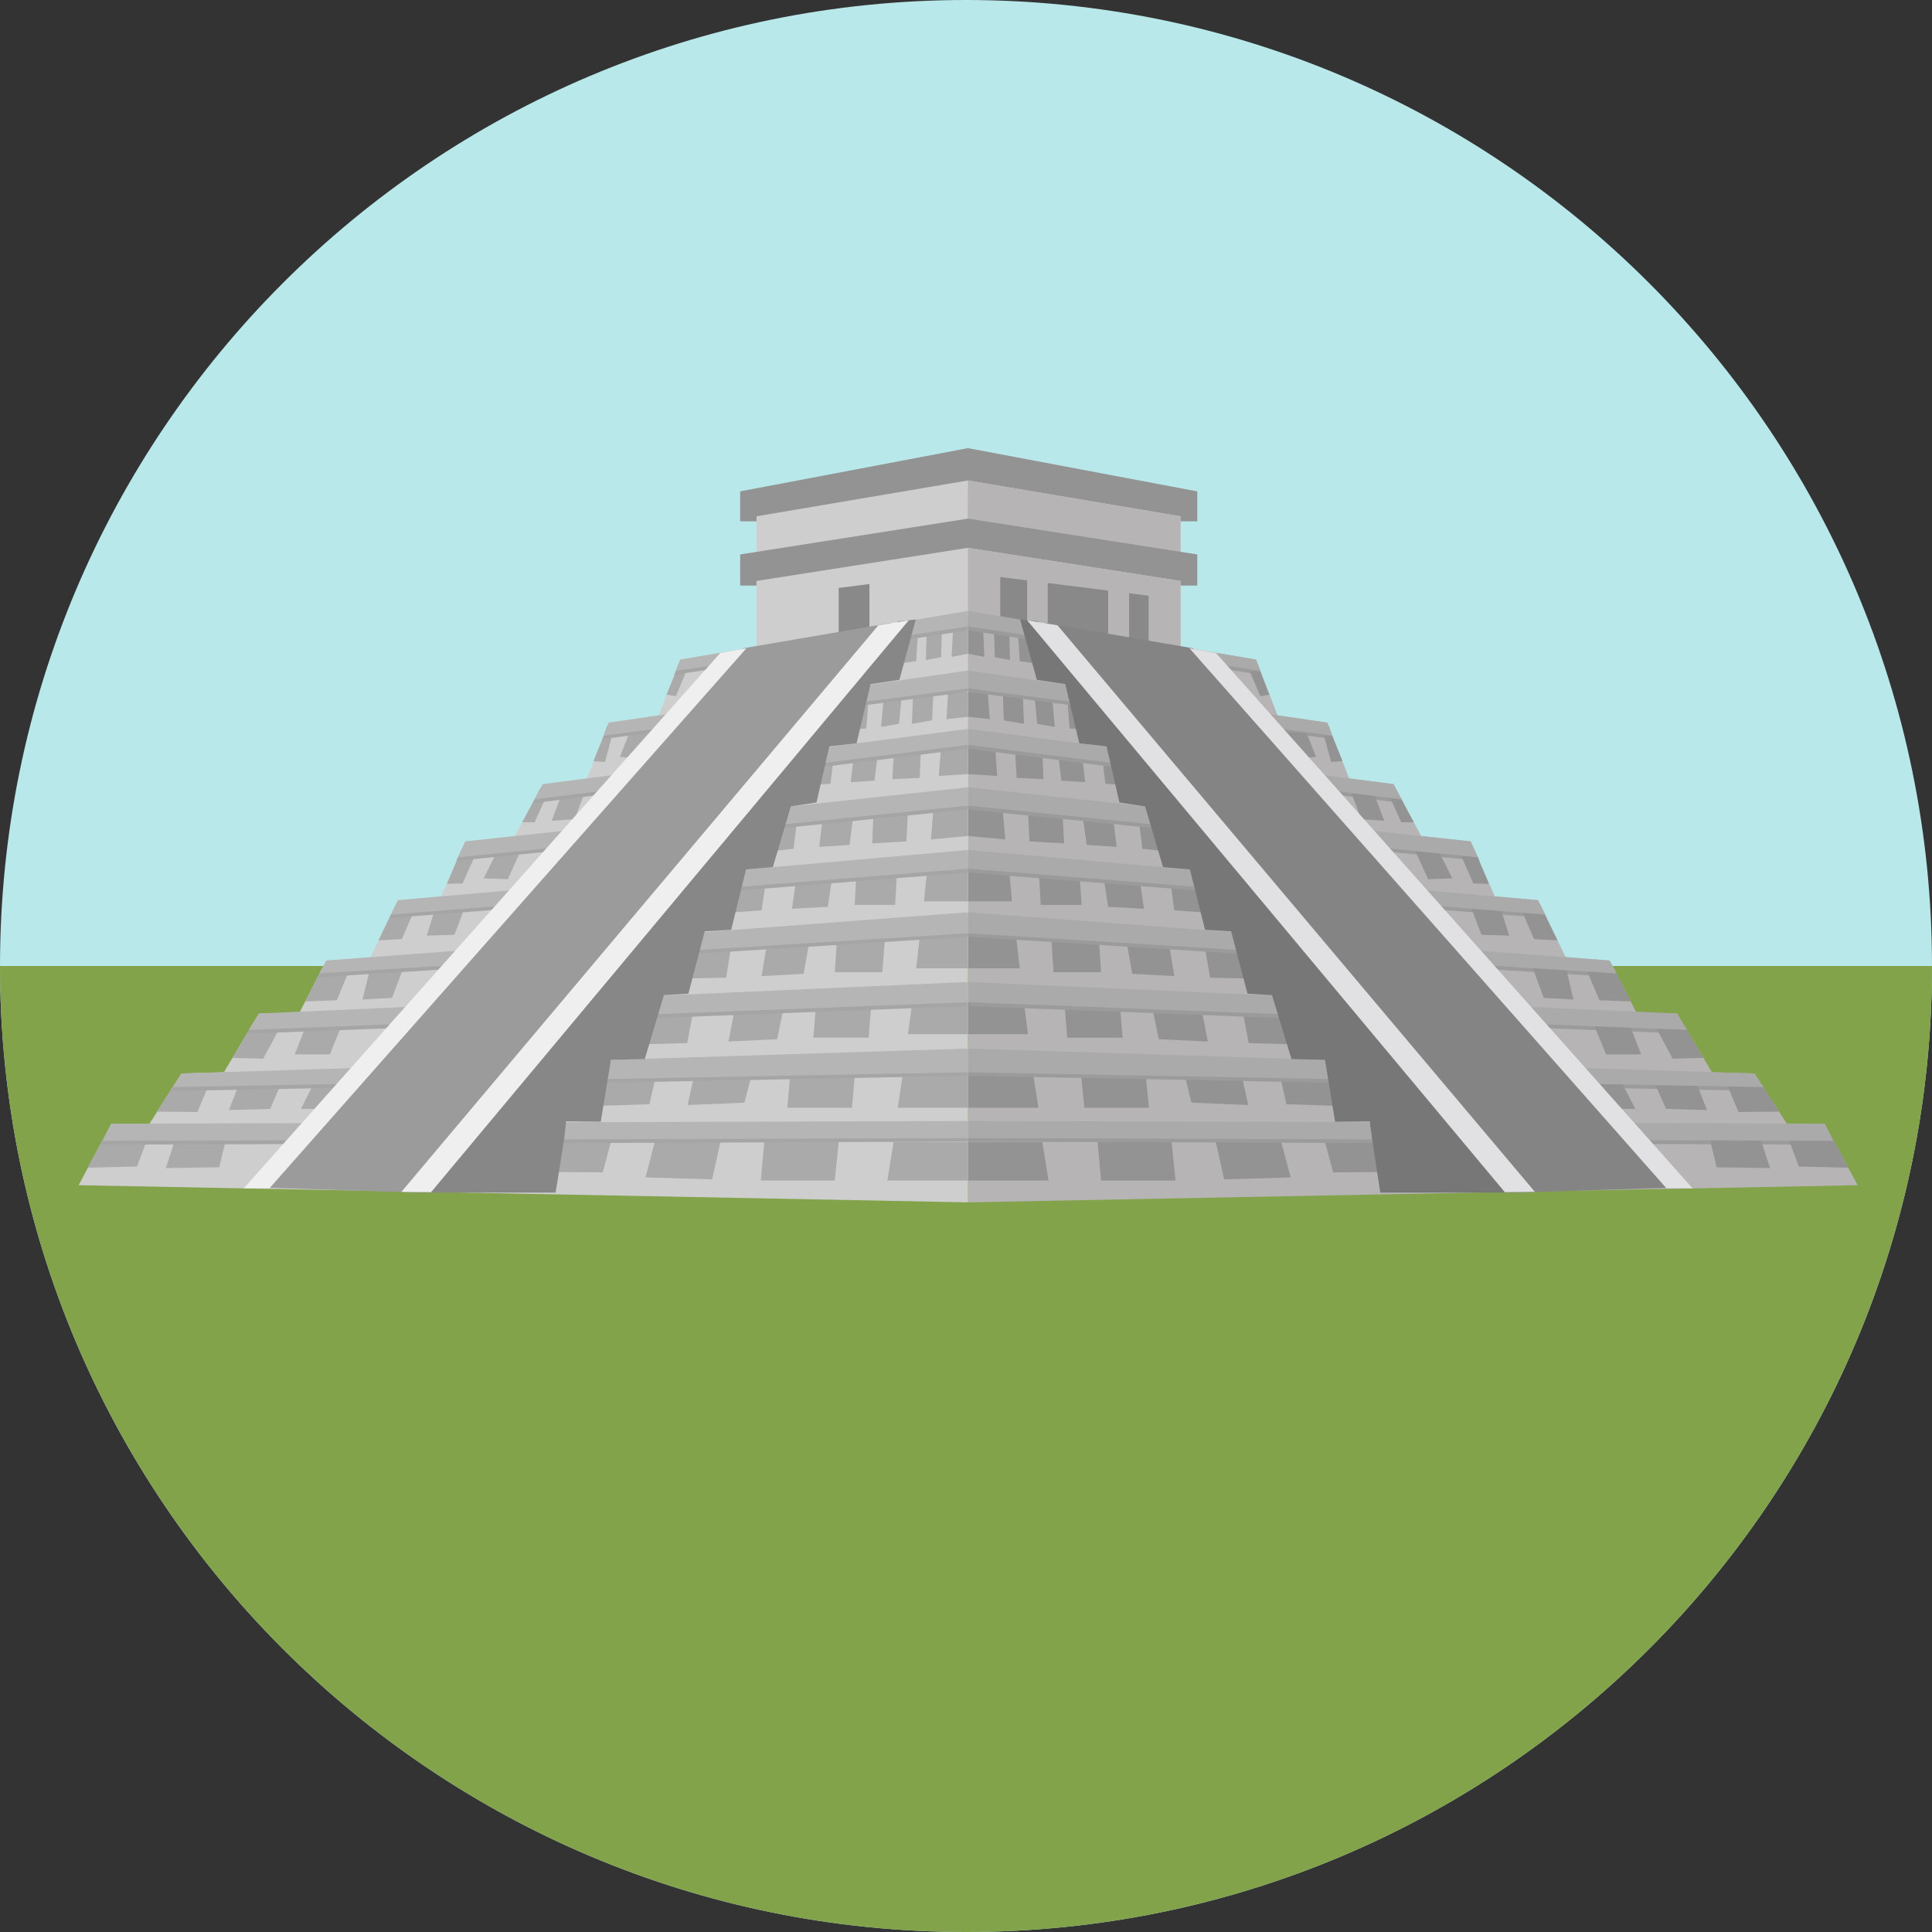 <?xml version="1.0" encoding="UTF-8"?>
<svg xmlns="http://www.w3.org/2000/svg" xmlns:xlink="http://www.w3.org/1999/xlink" width="375pt" height="375pt" viewBox="0 0 375 375" version="1.2">
<rect x="0" y="0" width="375" height="375" fill="#333333" stroke="none"/>
<g id="surface1">
<path style=" stroke:none;fill-rule:nonzero;fill:rgb(72.549%,90.979%,91.759%);fill-opacity:1;" d="M 187.5 0 C 83.965 0 0 83.965 0 187.5 C 0 291.035 83.965 375 187.5 375 C 291.035 375 375 291.035 375 187.5 C 375 83.965 291.035 0 187.5 0 Z M 187.5 0 "/>
<path style=" stroke:none;fill-rule:nonzero;fill:rgb(51.369%,63.919%,29.41%);fill-opacity:1;" d="M 0 187.5 C 0 291.035 83.965 375 187.5 375 C 291.035 375 375 291.035 375 187.5 Z M 0 187.5 "/>
<path style=" stroke:none;fill-rule:nonzero;fill:rgb(57.649%,57.649%,57.649%);fill-opacity:1;" d="M 187.879 86.984 L 143.668 95.375 L 143.668 101.195 L 232.391 101.195 L 232.391 95.375 Z M 187.879 86.984 "/>
<path style=" stroke:none;fill-rule:nonzero;fill:rgb(80.779%,80.779%,80.779%);fill-opacity:1;" d="M 187.879 93.258 L 146.84 100.211 L 146.84 133.844 L 229.141 133.844 L 229.141 100.211 Z M 187.879 93.258 "/>
<path style=" stroke:none;fill-rule:nonzero;fill:rgb(71.37%,70.589%,70.979%);fill-opacity:1;" d="M 187.879 93.258 L 187.574 133.844 L 229.141 133.844 L 229.141 100.211 Z M 187.879 93.258 "/>
<path style=" stroke:none;fill-rule:nonzero;fill:rgb(57.649%,57.649%,57.649%);fill-opacity:1;" d="M 187.879 100.664 L 143.668 107.617 L 143.668 113.664 L 232.391 113.664 L 232.391 107.617 Z M 187.879 100.664 "/>
<path style=" stroke:none;fill-rule:nonzero;fill:rgb(80.779%,80.779%,80.779%);fill-opacity:1;" d="M 187.879 106.332 L 146.84 112.758 L 146.84 146.387 L 229.141 146.387 L 229.141 112.758 Z M 187.879 106.332 "/>
<path style=" stroke:none;fill-rule:nonzero;fill:rgb(71.37%,70.589%,70.979%);fill-opacity:1;" d="M 187.879 106.332 L 187.879 146.387 L 229.141 146.387 L 229.141 112.758 Z M 187.879 106.332 "/>
<path style=" stroke:none;fill-rule:nonzero;fill:rgb(53.729%,53.729%,53.729%);fill-opacity:1;" d="M 194.152 112 L 194.152 139.059 L 222.945 139.059 L 222.945 115.629 Z M 194.152 112 "/>
<path style=" stroke:none;fill-rule:nonzero;fill:rgb(53.729%,53.729%,53.729%);fill-opacity:1;" d="M 162.789 114.117 L 162.789 125.227 L 168.758 125.227 L 168.758 113.363 Z M 162.789 114.117 "/>
<path style=" stroke:none;fill-rule:nonzero;fill:rgb(71.37%,70.589%,70.979%);fill-opacity:1;" d="M 199.363 111.773 L 199.363 140.797 L 203.371 140.797 L 203.371 112 Z M 199.363 111.773 "/>
<path style=" stroke:none;fill-rule:nonzero;fill:rgb(71.37%,70.589%,70.979%);fill-opacity:1;" d="M 215.086 111.773 L 215.086 140.797 L 219.164 140.797 L 219.164 113.59 Z M 215.086 111.773 "/>
<path style=" stroke:none;fill-rule:nonzero;fill:rgb(71.37%,70.589%,70.979%);fill-opacity:1;" d="M 354.141 218.109 L 346.812 218.109 L 340.539 208.359 L 332.301 208.133 L 325.5 196.719 L 317.715 196.719 L 312.426 186.441 L 303.883 185.762 L 298.52 174.727 L 290.129 173.973 L 285.445 163.316 L 275.848 162.258 L 270.48 152.207 L 261.863 151.074 L 257.633 140.266 L 247.961 138.832 L 243.805 128.023 L 187.879 118.574 L 187.879 233.375 L 360.566 230.047 Z M 354.141 218.109 "/>
<path style=" stroke:none;fill-rule:nonzero;fill:rgb(57.649%,57.649%,57.649%);fill-opacity:1;" d="M 202.312 221.66 L 187.879 221.66 L 187.879 229.141 L 203.523 229.141 Z M 202.312 221.66 "/>
<path style=" stroke:none;fill-rule:nonzero;fill:rgb(57.649%,57.649%,57.649%);fill-opacity:1;" d="M 227.402 221.66 L 213.043 221.66 L 213.723 229.141 L 228.16 229.141 Z M 227.402 221.66 "/>
<path style=" stroke:none;fill-rule:nonzero;fill:rgb(57.649%,57.649%,57.649%);fill-opacity:1;" d="M 248.641 221.508 L 235.941 221.434 L 237.605 228.914 L 250.527 228.535 Z M 248.641 221.508 "/>
<path style=" stroke:none;fill-rule:nonzero;fill:rgb(57.649%,57.649%,57.649%);fill-opacity:1;" d="M 267.762 221.434 L 257.18 221.66 L 258.766 227.555 L 268.816 227.48 Z M 267.762 221.434 "/>
<path style=" stroke:none;fill-rule:nonzero;fill:rgb(57.649%,57.649%,57.649%);fill-opacity:1;" d="M 200.5 208.281 L 187.879 208.281 L 187.879 215.008 L 201.559 215.008 Z M 200.5 208.281 "/>
<path style=" stroke:none;fill-rule:nonzero;fill:rgb(57.649%,57.649%,57.649%);fill-opacity:1;" d="M 222.34 208.281 L 209.793 208.281 L 210.473 215.008 L 223.02 215.008 Z M 222.34 208.281 "/>
<path style=" stroke:none;fill-rule:nonzero;fill:rgb(57.649%,57.649%,57.649%);fill-opacity:1;" d="M 240.855 208.133 L 229.82 208.133 L 231.258 214.027 L 242.293 214.48 Z M 240.855 208.133 "/>
<path style=" stroke:none;fill-rule:nonzero;fill:rgb(57.649%,57.649%,57.649%);fill-opacity:1;" d="M 257.559 208.133 L 248.336 208.281 L 249.699 214.328 L 259.219 214.633 Z M 257.559 208.133 "/>
<path style=" stroke:none;fill-rule:nonzero;fill:rgb(57.649%,57.649%,57.649%);fill-opacity:1;" d="M 198.684 194 L 187.879 194 L 187.879 200.727 L 199.516 200.727 Z M 198.684 194 "/>
<path style=" stroke:none;fill-rule:nonzero;fill:rgb(57.649%,57.649%,57.649%);fill-opacity:1;" d="M 217.352 194.754 L 206.621 194.754 L 207.148 201.406 L 217.883 201.406 Z M 217.352 194.754 "/>
<path style=" stroke:none;fill-rule:nonzero;fill:rgb(57.649%,57.649%,57.649%);fill-opacity:1;" d="M 233.223 195.891 L 223.699 195.812 L 224.91 201.707 L 234.434 202.16 Z M 233.223 195.891 "/>
<path style=" stroke:none;fill-rule:nonzero;fill:rgb(57.649%,57.649%,57.649%);fill-opacity:1;" d="M 249.094 196.191 L 241.234 196.418 L 242.367 202.465 L 250.68 202.691 Z M 249.094 196.191 "/>
<path style=" stroke:none;fill-rule:nonzero;fill:rgb(57.649%,57.649%,57.649%);fill-opacity:1;" d="M 197.172 181.305 L 187.879 181.305 L 187.879 187.953 L 197.93 187.953 Z M 197.172 181.305 "/>
<path style=" stroke:none;fill-rule:nonzero;fill:rgb(57.649%,57.649%,57.649%);fill-opacity:1;" d="M 213.27 181.984 L 204.051 181.984 L 204.504 188.711 L 213.723 188.711 Z M 213.27 181.984 "/>
<path style=" stroke:none;fill-rule:nonzero;fill:rgb(57.649%,57.649%,57.649%);fill-opacity:1;" d="M 226.875 183.117 L 218.711 183.043 L 219.77 189.012 L 227.934 189.465 Z M 226.875 183.117 "/>
<path style=" stroke:none;fill-rule:nonzero;fill:rgb(57.649%,57.649%,57.649%);fill-opacity:1;" d="M 240.629 183.496 L 233.828 183.645 L 234.887 189.766 L 242.066 189.918 Z M 240.629 183.496 "/>
<path style=" stroke:none;fill-rule:nonzero;fill:rgb(57.649%,57.649%,57.649%);fill-opacity:1;" d="M 195.812 168.23 L 187.879 168.23 L 187.879 174.953 L 196.418 174.953 Z M 195.812 168.23 "/>
<path style=" stroke:none;fill-rule:nonzero;fill:rgb(57.649%,57.649%,57.649%);fill-opacity:1;" d="M 209.492 168.984 L 201.633 168.984 L 202.012 175.637 L 209.945 175.637 Z M 209.492 168.984 "/>
<path style=" stroke:none;fill-rule:nonzero;fill:rgb(57.649%,57.649%,57.649%);fill-opacity:1;" d="M 221.129 170.117 L 214.176 170.043 L 215.086 176.012 L 222.039 176.391 Z M 221.129 170.117 "/>
<path style=" stroke:none;fill-rule:nonzero;fill:rgb(57.649%,57.649%,57.649%);fill-opacity:1;" d="M 232.844 170.496 L 227.102 170.648 L 227.934 176.691 L 234.055 177.145 Z M 232.844 170.496 "/>
<path style=" stroke:none;fill-rule:nonzero;fill:rgb(57.649%,57.649%,57.649%);fill-opacity:1;" d="M 194.527 156.289 L 187.879 156.289 L 187.879 162.258 L 195.133 162.938 Z M 194.527 156.289 "/>
<path style=" stroke:none;fill-rule:nonzero;fill:rgb(57.649%,57.649%,57.649%);fill-opacity:1;" d="M 206.168 156.969 L 199.516 156.969 L 199.82 163.316 L 206.543 163.695 Z M 206.168 156.969 "/>
<path style=" stroke:none;fill-rule:nonzero;fill:rgb(57.649%,57.649%,57.649%);fill-opacity:1;" d="M 215.992 158.102 L 210.098 158.027 L 210.93 163.996 L 216.746 164.375 Z M 215.992 158.102 "/>
<path style=" stroke:none;fill-rule:nonzero;fill:rgb(57.649%,57.649%,57.649%);fill-opacity:1;" d="M 225.891 158.48 L 220.98 158.629 L 221.734 164.754 L 226.723 165.281 Z M 225.891 158.48 "/>
<path style=" stroke:none;fill-rule:nonzero;fill:rgb(57.649%,57.649%,57.649%);fill-opacity:1;" d="M 193.168 145.102 L 187.879 145.102 L 187.879 150.242 L 193.547 150.621 Z M 193.168 145.102 "/>
<path style=" stroke:none;fill-rule:nonzero;fill:rgb(57.649%,57.649%,57.649%);fill-opacity:1;" d="M 202.312 145.707 L 197.023 145.707 L 197.324 150.996 L 202.539 151.223 Z M 202.312 145.707 "/>
<path style=" stroke:none;fill-rule:nonzero;fill:rgb(57.649%,57.649%,57.649%);fill-opacity:1;" d="M 210.02 146.613 L 205.41 146.613 L 206.016 151.527 L 210.625 151.828 Z M 210.02 146.613 "/>
<path style=" stroke:none;fill-rule:nonzero;fill:rgb(57.649%,57.649%,57.649%);fill-opacity:1;" d="M 217.805 146.918 L 213.949 147.066 L 214.555 152.133 L 218.41 152.359 Z M 217.805 146.918 "/>
<path style=" stroke:none;fill-rule:nonzero;fill:rgb(57.649%,57.649%,57.649%);fill-opacity:1;" d="M 191.73 134.371 L 187.879 134.371 L 187.879 139.133 L 192.109 139.586 Z M 191.73 134.371 "/>
<path style=" stroke:none;fill-rule:nonzero;fill:rgb(57.649%,57.649%,57.649%);fill-opacity:1;" d="M 198.535 134.977 L 194.68 134.977 L 194.832 139.812 L 198.762 140.492 Z M 198.535 134.977 "/>
<path style=" stroke:none;fill-rule:nonzero;fill:rgb(57.649%,57.649%,57.649%);fill-opacity:1;" d="M 204.277 135.883 L 200.875 135.809 L 201.332 140.492 L 204.73 141.098 Z M 204.277 135.883 "/>
<path style=" stroke:none;fill-rule:nonzero;fill:rgb(57.649%,57.649%,57.649%);fill-opacity:1;" d="M 210.098 136.184 L 207.227 136.336 L 207.602 141.398 L 210.473 141.625 Z M 210.098 136.184 "/>
<path style=" stroke:none;fill-rule:nonzero;fill:rgb(57.649%,57.649%,57.649%);fill-opacity:1;" d="M 190.824 121.977 L 187.879 121.977 L 187.879 126.891 L 191.051 127.492 Z M 190.824 121.977 "/>
<path style=" stroke:none;fill-rule:nonzero;fill:rgb(57.649%,57.649%,57.649%);fill-opacity:1;" d="M 195.891 122.582 L 192.941 122.582 L 193.094 127.57 L 196.039 128.098 Z M 195.891 122.582 "/>
<path style=" stroke:none;fill-rule:nonzero;fill:rgb(57.649%,57.649%,57.649%);fill-opacity:1;" d="M 200.195 123.488 L 197.625 123.414 L 197.93 128.324 L 200.5 128.703 Z M 200.195 123.488 "/>
<path style=" stroke:none;fill-rule:nonzero;fill:rgb(60.779%,60.779%,60.779%);fill-opacity:1;" d="M 354.445 218.789 L 187.879 218.258 L 187.879 221.586 L 356.332 222.188 Z M 354.445 218.789 "/>
<path style=" stroke:none;fill-rule:nonzero;fill:rgb(60.779%,60.779%,60.779%);fill-opacity:1;" d="M 340.914 209.113 L 187.879 204.203 L 187.879 208.812 L 342.352 211.758 Z M 340.914 209.113 "/>
<path style=" stroke:none;fill-rule:nonzero;fill:rgb(60.779%,60.779%,60.779%);fill-opacity:1;" d="M 325.801 197.398 L 188.18 191.277 L 188.18 195.285 L 327.918 200.648 Z M 325.801 197.398 "/>
<path style=" stroke:none;fill-rule:nonzero;fill:rgb(60.779%,60.779%,60.779%);fill-opacity:1;" d="M 312.801 187.199 L 187.879 177.828 L 187.879 181.832 L 314.164 189.691 Z M 312.801 187.199 "/>
<path style=" stroke:none;fill-rule:nonzero;fill:rgb(60.779%,60.779%,60.779%);fill-opacity:1;" d="M 298.82 175.406 L 187.879 165.734 L 187.879 169.363 L 300.18 178.203 Z M 298.82 175.406 "/>
<path style=" stroke:none;fill-rule:nonzero;fill:rgb(60.779%,60.779%,60.779%);fill-opacity:1;" d="M 285.746 164.07 L 187.879 153.566 L 187.879 157.117 L 287.184 167.094 Z M 285.746 164.07 "/>
<path style=" stroke:none;fill-rule:nonzero;fill:rgb(60.779%,60.779%,60.779%);fill-opacity:1;" d="M 270.859 152.961 L 187.879 142.23 L 187.879 145.328 L 272.445 155.91 Z M 270.859 152.961 "/>
<path style=" stroke:none;fill-rule:nonzero;fill:rgb(60.779%,60.779%,60.779%);fill-opacity:1;" d="M 257.934 140.945 L 187.879 130.82 L 187.879 134.297 L 258.766 143.441 Z M 257.934 140.945 "/>
<path style=" stroke:none;fill-rule:nonzero;fill:rgb(60.779%,60.779%,60.779%);fill-opacity:1;" d="M 244.031 128.777 L 187.879 119.332 L 187.879 122.355 L 244.859 130.969 Z M 244.031 128.777 "/>
<path style=" stroke:none;fill-rule:nonzero;fill:rgb(57.649%,57.649%,57.649%);fill-opacity:1;" d="M 355.957 221.355 L 347.266 221.355 L 349.152 226.422 L 358.75 226.648 Z M 355.957 221.355 "/>
<path style=" stroke:none;fill-rule:nonzero;fill:rgb(57.649%,57.649%,57.649%);fill-opacity:1;" d="M 341.746 221.129 L 331.922 221.281 L 333.207 226.57 L 343.562 226.723 Z M 341.746 221.129 "/>
<path style=" stroke:none;fill-rule:nonzero;fill:rgb(57.649%,57.649%,57.649%);fill-opacity:1;" d="M 342.199 210.852 L 335.324 210.777 L 337.441 215.84 L 345.301 215.766 Z M 342.199 210.852 "/>
<path style=" stroke:none;fill-rule:nonzero;fill:rgb(57.649%,57.649%,57.649%);fill-opacity:1;" d="M 329.504 210.777 L 321.344 210.625 L 323.383 215.234 L 331.316 215.461 Z M 329.504 210.777 "/>
<path style=" stroke:none;fill-rule:nonzero;fill:rgb(57.649%,57.649%,57.649%);fill-opacity:1;" d="M 314.918 210.398 L 310.461 210.398 L 314.164 215.234 L 317.414 215.234 Z M 314.918 210.398 "/>
<path style=" stroke:none;fill-rule:nonzero;fill:rgb(57.649%,57.649%,57.649%);fill-opacity:1;" d="M 316.504 199.441 L 309.477 199.137 L 311.746 204.656 L 318.547 204.656 Z M 316.504 199.441 "/>
<path style=" stroke:none;fill-rule:nonzero;fill:rgb(57.649%,57.649%,57.649%);fill-opacity:1;" d="M 327.387 199.82 L 321.492 199.594 L 324.668 205.488 L 330.637 205.336 Z M 327.387 199.82 "/>
<path style=" stroke:none;fill-rule:nonzero;fill:rgb(57.649%,57.649%,57.649%);fill-opacity:1;" d="M 313.785 188.938 L 307.965 188.332 L 310.461 194.152 L 316.582 194.379 Z M 313.785 188.938 "/>
<path style=" stroke:none;fill-rule:nonzero;fill:rgb(57.649%,57.649%,57.649%);fill-opacity:1;" d="M 304.035 188.18 L 297.461 187.801 L 299.652 193.695 L 305.395 194 Z M 304.035 188.18 "/>
<path style=" stroke:none;fill-rule:nonzero;fill:rgb(57.649%,57.649%,57.649%);fill-opacity:1;" d="M 299.879 177.523 L 295.496 177.07 L 297.762 182.285 L 302.297 182.512 Z M 299.879 177.523 "/>
<path style=" stroke:none;fill-rule:nonzero;fill:rgb(57.649%,57.649%,57.649%);fill-opacity:1;" d="M 291.414 176.77 L 285.594 176.316 L 287.559 181.453 L 292.926 181.605 Z M 291.414 176.77 "/>
<path style=" stroke:none;fill-rule:nonzero;fill:rgb(57.649%,57.649%,57.649%);fill-opacity:1;" d="M 286.805 166.34 L 283.629 166.113 L 285.973 171.477 L 288.996 171.555 Z M 286.805 166.34 "/>
<path style=" stroke:none;fill-rule:nonzero;fill:rgb(57.649%,57.649%,57.649%);fill-opacity:1;" d="M 279.473 165.66 L 274.711 165.207 L 277.207 170.648 L 281.891 170.496 Z M 279.473 165.66 "/>
<path style=" stroke:none;fill-rule:nonzero;fill:rgb(57.649%,57.649%,57.649%);fill-opacity:1;" d="M 271.918 155.004 L 269.727 154.625 L 271.992 159.613 L 274.41 159.613 Z M 271.918 155.004 "/>
<path style=" stroke:none;fill-rule:nonzero;fill:rgb(57.649%,57.649%,57.649%);fill-opacity:1;" d="M 266.852 154.473 L 262.32 153.945 L 264.207 159.008 L 268.668 159.312 Z M 266.852 154.473 "/>
<path style=" stroke:none;fill-rule:nonzero;fill:rgb(57.649%,57.649%,57.649%);fill-opacity:1;" d="M 258.617 142.91 L 256.953 142.762 L 258.391 147.898 L 260.582 147.746 Z M 258.617 142.91 "/>
<path style=" stroke:none;fill-rule:nonzero;fill:rgb(57.649%,57.649%,57.649%);fill-opacity:1;" d="M 253.629 142.305 L 249.473 142.078 L 251.965 147.219 L 255.441 146.918 Z M 253.629 142.305 "/>
<path style=" stroke:none;fill-rule:nonzero;fill:rgb(57.649%,57.649%,57.649%);fill-opacity:1;" d="M 244.633 130.367 L 242.52 130.215 L 244.633 135.125 L 246.371 134.824 Z M 244.633 130.367 "/>
<path style=" stroke:none;fill-rule:nonzero;fill:rgb(66.669%,66.669%,66.669%);fill-opacity:1;" d="M 354.141 218.109 L 187.879 217.578 L 187.879 220.902 L 355.805 221.434 Z M 354.141 218.109 "/>
<path style=" stroke:none;fill-rule:nonzero;fill:rgb(66.669%,66.669%,66.669%);fill-opacity:1;" d="M 340.539 208.359 L 187.879 203.523 L 187.879 208.133 L 342.277 211.004 Z M 340.539 208.359 "/>
<path style=" stroke:none;fill-rule:nonzero;fill:rgb(66.669%,66.669%,66.669%);fill-opacity:1;" d="M 325.5 196.719 L 187.879 190.598 L 187.879 194.527 L 327.465 199.895 Z M 325.5 196.719 "/>
<path style=" stroke:none;fill-rule:nonzero;fill:rgb(66.669%,66.669%,66.669%);fill-opacity:1;" d="M 312.426 186.441 L 187.879 177.07 L 187.879 181.152 L 313.785 188.938 Z M 312.426 186.441 "/>
<path style=" stroke:none;fill-rule:nonzero;fill:rgb(66.669%,66.669%,66.669%);fill-opacity:1;" d="M 298.52 174.727 L 187.879 164.98 L 187.879 168.605 L 299.953 177.523 Z M 298.52 174.727 "/>
<path style=" stroke:none;fill-rule:nonzero;fill:rgb(66.669%,66.669%,66.669%);fill-opacity:1;" d="M 285.445 163.316 L 187.879 152.812 L 187.879 156.363 L 286.879 166.414 Z M 285.445 163.316 "/>
<path style=" stroke:none;fill-rule:nonzero;fill:rgb(66.669%,66.669%,66.669%);fill-opacity:1;" d="M 270.48 152.207 L 187.879 141.477 L 187.879 144.574 L 271.992 155.152 Z M 270.48 152.207 "/>
<path style=" stroke:none;fill-rule:nonzero;fill:rgb(66.669%,66.669%,66.669%);fill-opacity:1;" d="M 257.633 140.266 L 187.879 130.141 L 187.879 133.617 L 258.539 142.762 Z M 257.633 140.266 "/>
<path style=" stroke:none;fill-rule:nonzero;fill:rgb(66.669%,66.669%,66.669%);fill-opacity:1;" d="M 243.805 128.023 L 187.879 118.574 L 188.027 121.598 L 244.633 130.215 Z M 243.805 128.023 "/>
<path style=" stroke:none;fill-rule:nonzero;fill:rgb(46.669%,46.669%,46.669%);fill-opacity:1;" d="M 201.48 120.617 L 198.004 120.238 L 201.254 131.953 L 206.77 132.785 L 209.492 144.27 L 214.781 144.875 L 217.277 155.758 L 222.266 156.516 L 225.742 168.305 L 230.957 168.758 L 233.902 180.473 L 238.965 180.773 L 242.141 192.867 L 246.902 193.168 L 250.68 205.562 L 257.18 205.715 L 259.145 217.73 L 265.871 217.652 L 266.324 221.055 L 267.91 231.484 L 295.496 231.484 Z M 201.48 120.617 "/>
<path style=" stroke:none;fill-rule:nonzero;fill:rgb(51.759%,51.759%,51.759%);fill-opacity:1;" d="M 231.559 125.832 L 202.918 120.918 L 294.664 231.484 L 327.16 230.426 Z M 231.559 125.832 "/>
<path style=" stroke:none;fill-rule:nonzero;fill:rgb(88.239%,88.239%,89.02%);fill-opacity:1;" d="M 205.262 121.371 L 199.363 120.391 L 292.094 231.41 L 297.914 231.332 Z M 205.262 121.371 "/>
<path style=" stroke:none;fill-rule:nonzero;fill:rgb(88.239%,88.239%,89.02%);fill-opacity:1;" d="M 236.02 126.738 L 230.879 125.832 L 323.457 230.652 L 328.523 230.652 Z M 236.02 126.738 "/>
<path style=" stroke:none;fill-rule:nonzero;fill:rgb(80.779%,80.779%,80.779%);fill-opacity:1;" d="M 132.027 128.023 L 127.871 138.832 L 118.121 140.266 L 113.965 151.074 L 105.352 152.207 L 99.91 162.258 L 90.312 163.316 L 85.625 173.973 L 77.238 174.727 L 71.945 185.762 L 63.332 186.441 L 58.043 196.719 L 50.258 196.719 L 43.457 208.133 L 35.219 208.359 L 29.02 218.109 L 21.613 218.109 L 15.266 230.047 L 187.879 233.375 L 187.879 118.574 Z M 132.027 128.023 "/>
<path style=" stroke:none;fill-rule:nonzero;fill:rgb(66.669%,66.669%,66.669%);fill-opacity:1;" d="M 173.441 221.66 L 172.234 229.141 L 187.879 229.141 L 187.879 221.66 Z M 173.441 221.66 "/>
<path style=" stroke:none;fill-rule:nonzero;fill:rgb(66.669%,66.669%,66.669%);fill-opacity:1;" d="M 148.352 221.66 L 147.672 229.141 L 162.031 229.141 L 162.789 221.66 Z M 148.352 221.66 "/>
<path style=" stroke:none;fill-rule:nonzero;fill:rgb(66.669%,66.669%,66.669%);fill-opacity:1;" d="M 127.117 221.508 L 125.301 228.535 L 138.227 228.914 L 139.887 221.434 Z M 127.117 221.508 "/>
<path style=" stroke:none;fill-rule:nonzero;fill:rgb(66.669%,66.669%,66.669%);fill-opacity:1;" d="M 107.996 221.434 L 107.012 227.48 L 116.988 227.555 L 118.574 221.66 Z M 107.996 221.434 "/>
<path style=" stroke:none;fill-rule:nonzero;fill:rgb(66.669%,66.669%,66.669%);fill-opacity:1;" d="M 175.258 208.281 L 174.273 215.008 L 187.879 215.008 L 187.879 208.281 Z M 175.258 208.281 "/>
<path style=" stroke:none;fill-rule:nonzero;fill:rgb(66.669%,66.669%,66.669%);fill-opacity:1;" d="M 153.414 208.281 L 152.812 215.008 L 165.355 215.008 L 165.961 208.281 Z M 153.414 208.281 "/>
<path style=" stroke:none;fill-rule:nonzero;fill:rgb(66.669%,66.669%,66.669%);fill-opacity:1;" d="M 134.898 208.133 L 133.465 214.48 L 144.5 214.027 L 146.008 208.133 Z M 134.898 208.133 "/>
<path style=" stroke:none;fill-rule:nonzero;fill:rgb(66.669%,66.669%,66.669%);fill-opacity:1;" d="M 118.199 208.133 L 116.609 214.633 L 126.059 214.328 L 127.418 208.281 Z M 118.199 208.133 "/>
<path style=" stroke:none;fill-rule:nonzero;fill:rgb(66.669%,66.669%,66.669%);fill-opacity:1;" d="M 177.145 194 L 176.238 200.727 L 187.879 200.727 L 187.879 194 Z M 177.145 194 "/>
<path style=" stroke:none;fill-rule:nonzero;fill:rgb(66.669%,66.669%,66.669%);fill-opacity:1;" d="M 158.402 194.754 L 157.875 201.406 L 168.605 201.406 L 169.137 194.754 Z M 158.402 194.754 "/>
<path style=" stroke:none;fill-rule:nonzero;fill:rgb(66.669%,66.669%,66.669%);fill-opacity:1;" d="M 142.609 195.891 L 141.398 202.16 L 150.848 201.707 L 152.055 195.812 Z M 142.609 195.891 "/>
<path style=" stroke:none;fill-rule:nonzero;fill:rgb(66.669%,66.669%,66.669%);fill-opacity:1;" d="M 126.664 196.191 L 125.074 202.691 L 133.391 202.465 L 134.523 196.418 Z M 126.664 196.191 "/>
<path style=" stroke:none;fill-rule:nonzero;fill:rgb(66.669%,66.669%,66.669%);fill-opacity:1;" d="M 178.582 181.305 L 177.828 187.953 L 187.879 187.953 L 187.879 181.305 Z M 178.582 181.305 "/>
<path style=" stroke:none;fill-rule:nonzero;fill:rgb(66.669%,66.669%,66.669%);fill-opacity:1;" d="M 162.484 181.984 L 162.031 188.711 L 171.25 188.711 L 171.781 181.984 Z M 162.484 181.984 "/>
<path style=" stroke:none;fill-rule:nonzero;fill:rgb(66.669%,66.669%,66.669%);fill-opacity:1;" d="M 148.883 183.117 L 147.824 189.465 L 155.984 189.012 L 157.043 183.043 Z M 148.883 183.117 "/>
<path style=" stroke:none;fill-rule:nonzero;fill:rgb(66.669%,66.669%,66.669%);fill-opacity:1;" d="M 135.125 183.496 L 133.691 189.918 L 140.945 189.766 L 141.93 183.645 Z M 135.125 183.496 "/>
<path style=" stroke:none;fill-rule:nonzero;fill:rgb(66.669%,66.669%,66.669%);fill-opacity:1;" d="M 180.02 168.23 L 179.34 174.953 L 187.879 174.953 L 187.879 168.23 Z M 180.02 168.23 "/>
<path style=" stroke:none;fill-rule:nonzero;fill:rgb(66.669%,66.669%,66.669%);fill-opacity:1;" d="M 166.262 168.984 L 165.887 175.637 L 173.746 175.637 L 174.125 168.984 Z M 166.262 168.984 "/>
<path style=" stroke:none;fill-rule:nonzero;fill:rgb(66.669%,66.669%,66.669%);fill-opacity:1;" d="M 154.625 170.117 L 153.719 176.391 L 160.672 176.012 L 161.578 170.043 Z M 154.625 170.117 "/>
<path style=" stroke:none;fill-rule:nonzero;fill:rgb(66.669%,66.669%,66.669%);fill-opacity:1;" d="M 142.91 170.496 L 141.777 177.145 L 147.824 176.691 L 148.73 170.648 Z M 142.91 170.496 "/>
<path style=" stroke:none;fill-rule:nonzero;fill:rgb(66.669%,66.669%,66.669%);fill-opacity:1;" d="M 181.227 156.289 L 180.699 162.938 L 187.879 162.258 L 187.879 156.289 Z M 181.227 156.289 "/>
<path style=" stroke:none;fill-rule:nonzero;fill:rgb(66.669%,66.669%,66.669%);fill-opacity:1;" d="M 169.59 156.969 L 169.285 163.695 L 175.938 163.316 L 176.238 156.969 Z M 169.59 156.969 "/>
<path style=" stroke:none;fill-rule:nonzero;fill:rgb(66.669%,66.669%,66.669%);fill-opacity:1;" d="M 159.766 158.102 L 159.008 164.375 L 164.902 163.996 L 165.66 158.027 Z M 159.766 158.102 "/>
<path style=" stroke:none;fill-rule:nonzero;fill:rgb(66.669%,66.669%,66.669%);fill-opacity:1;" d="M 149.863 158.48 L 149.031 165.281 L 154.02 164.754 L 154.777 158.629 Z M 149.863 158.48 "/>
<path style=" stroke:none;fill-rule:nonzero;fill:rgb(66.669%,66.669%,66.669%);fill-opacity:1;" d="M 182.664 145.102 L 182.211 150.621 L 187.879 150.242 L 187.879 145.102 Z M 182.664 145.102 "/>
<path style=" stroke:none;fill-rule:nonzero;fill:rgb(66.669%,66.669%,66.669%);fill-opacity:1;" d="M 173.52 145.707 L 173.215 151.223 L 178.508 150.996 L 178.734 145.707 Z M 173.52 145.707 "/>
<path style=" stroke:none;fill-rule:nonzero;fill:rgb(66.669%,66.669%,66.669%);fill-opacity:1;" d="M 165.734 146.613 L 165.129 151.828 L 169.738 151.527 L 170.344 146.613 Z M 165.734 146.613 "/>
<path style=" stroke:none;fill-rule:nonzero;fill:rgb(66.669%,66.669%,66.669%);fill-opacity:1;" d="M 157.949 146.918 L 157.348 152.359 L 161.199 152.133 L 161.805 147.066 Z M 157.949 146.918 "/>
<path style=" stroke:none;fill-rule:nonzero;fill:rgb(66.669%,66.669%,66.669%);fill-opacity:1;" d="M 184.023 134.371 L 183.723 139.586 L 187.879 139.133 L 187.879 134.371 Z M 184.023 134.371 "/>
<path style=" stroke:none;fill-rule:nonzero;fill:rgb(66.669%,66.669%,66.669%);fill-opacity:1;" d="M 177.223 134.977 L 176.996 140.492 L 180.926 139.812 L 181.152 134.977 Z M 177.223 134.977 "/>
<path style=" stroke:none;fill-rule:nonzero;fill:rgb(66.669%,66.669%,66.669%);fill-opacity:1;" d="M 171.477 135.883 L 171.023 141.098 L 174.5 140.492 L 174.953 135.809 Z M 171.477 135.883 "/>
<path style=" stroke:none;fill-rule:nonzero;fill:rgb(66.669%,66.669%,66.669%);fill-opacity:1;" d="M 165.734 136.184 L 165.281 141.625 L 168.152 141.398 L 168.531 136.336 Z M 165.734 136.184 "/>
<path style=" stroke:none;fill-rule:nonzero;fill:rgb(66.669%,66.669%,66.669%);fill-opacity:1;" d="M 185.008 121.977 L 184.703 127.492 L 187.879 126.891 L 187.879 121.977 Z M 185.008 121.977 "/>
<path style=" stroke:none;fill-rule:nonzero;fill:rgb(66.669%,66.669%,66.669%);fill-opacity:1;" d="M 179.867 122.582 L 179.715 128.098 L 182.664 127.57 L 182.812 122.582 Z M 179.867 122.582 "/>
<path style=" stroke:none;fill-rule:nonzero;fill:rgb(66.669%,66.669%,66.669%);fill-opacity:1;" d="M 175.559 123.488 L 175.258 128.703 L 177.828 128.324 L 178.129 123.414 Z M 175.559 123.488 "/>
<path style=" stroke:none;fill-rule:nonzero;fill:rgb(66.669%,66.669%,66.669%);fill-opacity:1;" d="M 19.875 221.355 L 17.004 226.648 L 26.602 226.422 L 28.492 221.355 Z M 19.875 221.355 "/>
<path style=" stroke:none;fill-rule:nonzero;fill:rgb(66.669%,66.669%,66.669%);fill-opacity:1;" d="M 34.008 221.129 L 32.195 226.723 L 42.547 226.57 L 43.832 221.281 Z M 34.008 221.129 "/>
<path style=" stroke:none;fill-rule:nonzero;fill:rgb(66.669%,66.669%,66.669%);fill-opacity:1;" d="M 33.555 210.852 L 30.457 215.766 L 38.316 215.84 L 40.434 210.777 Z M 33.555 210.852 "/>
<path style=" stroke:none;fill-rule:nonzero;fill:rgb(66.669%,66.669%,66.669%);fill-opacity:1;" d="M 46.25 210.777 L 44.438 215.461 L 52.449 215.234 L 54.414 210.625 Z M 46.25 210.777 "/>
<path style=" stroke:none;fill-rule:nonzero;fill:rgb(66.669%,66.669%,66.669%);fill-opacity:1;" d="M 60.836 210.398 L 58.418 215.234 L 61.594 215.234 L 65.371 210.398 Z M 60.836 210.398 "/>
<path style=" stroke:none;fill-rule:nonzero;fill:rgb(66.669%,66.669%,66.669%);fill-opacity:1;" d="M 59.25 199.441 L 57.211 204.656 L 64.012 204.656 L 66.277 199.137 Z M 59.25 199.441 "/>
<path style=" stroke:none;fill-rule:nonzero;fill:rgb(66.669%,66.669%,66.669%);fill-opacity:1;" d="M 48.441 199.82 L 45.117 205.336 L 51.09 205.488 L 54.262 199.594 Z M 48.441 199.82 "/>
<path style=" stroke:none;fill-rule:nonzero;fill:rgb(66.669%,66.669%,66.669%);fill-opacity:1;" d="M 61.973 188.938 L 59.25 194.379 L 65.371 194.152 L 67.789 188.332 Z M 61.973 188.938 "/>
<path style=" stroke:none;fill-rule:nonzero;fill:rgb(66.669%,66.669%,66.669%);fill-opacity:1;" d="M 71.797 188.18 L 70.359 194 L 76.102 193.695 L 78.297 187.801 Z M 71.797 188.18 "/>
<path style=" stroke:none;fill-rule:nonzero;fill:rgb(66.669%,66.669%,66.669%);fill-opacity:1;" d="M 75.875 177.523 L 73.457 182.512 L 77.992 182.285 L 80.262 177.07 Z M 75.875 177.523 "/>
<path style=" stroke:none;fill-rule:nonzero;fill:rgb(66.669%,66.669%,66.669%);fill-opacity:1;" d="M 84.34 176.77 L 82.828 181.605 L 88.195 181.453 L 90.16 176.316 Z M 84.34 176.77 "/>
<path style=" stroke:none;fill-rule:nonzero;fill:rgb(66.669%,66.669%,66.669%);fill-opacity:1;" d="M 88.949 166.34 L 86.758 171.555 L 89.781 171.477 L 92.199 166.113 Z M 88.949 166.34 "/>
<path style=" stroke:none;fill-rule:nonzero;fill:rgb(66.669%,66.669%,66.669%);fill-opacity:1;" d="M 96.281 165.66 L 93.863 170.496 L 98.551 170.648 L 101.043 165.207 Z M 96.281 165.66 "/>
<path style=" stroke:none;fill-rule:nonzero;fill:rgb(66.669%,66.669%,66.669%);fill-opacity:1;" d="M 103.84 155.004 L 101.344 159.613 L 103.762 159.613 L 106.031 154.625 Z M 103.84 155.004 "/>
<path style=" stroke:none;fill-rule:nonzero;fill:rgb(66.669%,66.669%,66.669%);fill-opacity:1;" d="M 108.902 154.473 L 107.09 159.312 L 111.547 159.008 L 113.438 153.945 Z M 108.902 154.473 "/>
<path style=" stroke:none;fill-rule:nonzero;fill:rgb(66.669%,66.669%,66.669%);fill-opacity:1;" d="M 117.141 142.91 L 115.176 147.746 L 117.441 147.898 L 118.805 142.762 Z M 117.141 142.91 "/>
<path style=" stroke:none;fill-rule:nonzero;fill:rgb(66.669%,66.669%,66.669%);fill-opacity:1;" d="M 122.129 142.305 L 120.312 146.918 L 123.789 147.219 L 126.285 142.078 Z M 122.129 142.305 "/>
<path style=" stroke:none;fill-rule:nonzero;fill:rgb(66.669%,66.669%,66.669%);fill-opacity:1;" d="M 131.195 130.367 L 129.383 134.824 L 131.195 135.125 L 133.238 130.215 Z M 131.195 130.367 "/>
<path style=" stroke:none;fill-rule:nonzero;fill:rgb(64.709%,64.709%,64.709%);fill-opacity:1;" d="M 21.312 218.789 L 19.422 222.188 L 187.879 221.586 L 187.879 218.258 Z M 21.312 218.789 "/>
<path style=" stroke:none;fill-rule:nonzero;fill:rgb(64.709%,64.709%,64.709%);fill-opacity:1;" d="M 34.84 209.113 L 33.402 211.758 L 187.879 208.812 L 187.879 204.203 Z M 34.84 209.113 "/>
<path style=" stroke:none;fill-rule:nonzero;fill:rgb(64.709%,64.709%,64.709%);fill-opacity:1;" d="M 49.953 197.398 L 47.84 200.648 L 187.574 195.285 L 187.574 191.277 Z M 49.953 197.398 "/>
<path style=" stroke:none;fill-rule:nonzero;fill:rgb(64.709%,64.709%,64.709%);fill-opacity:1;" d="M 62.953 187.199 L 61.594 189.691 L 187.879 181.832 L 187.879 177.828 Z M 62.953 187.199 "/>
<path style=" stroke:none;fill-rule:nonzero;fill:rgb(64.709%,64.709%,64.709%);fill-opacity:1;" d="M 76.934 175.406 L 75.574 178.203 L 187.879 169.363 L 187.879 165.734 Z M 76.934 175.406 "/>
<path style=" stroke:none;fill-rule:nonzero;fill:rgb(64.709%,64.709%,64.709%);fill-opacity:1;" d="M 90.008 164.07 L 88.574 167.094 L 187.879 157.117 L 187.879 153.566 Z M 90.008 164.07 "/>
<path style=" stroke:none;fill-rule:nonzero;fill:rgb(64.709%,64.709%,64.709%);fill-opacity:1;" d="M 104.898 152.961 L 103.387 155.91 L 187.879 145.328 L 187.879 142.23 Z M 104.898 152.961 "/>
<path style=" stroke:none;fill-rule:nonzero;fill:rgb(64.709%,64.709%,64.709%);fill-opacity:1;" d="M 117.82 140.945 L 116.988 143.441 L 187.879 134.297 L 187.879 130.82 Z M 117.82 140.945 "/>
<path style=" stroke:none;fill-rule:nonzero;fill:rgb(64.709%,64.709%,64.709%);fill-opacity:1;" d="M 131.727 128.777 L 130.895 130.969 L 187.879 122.355 L 187.879 119.332 Z M 131.727 128.777 "/>
<path style=" stroke:none;fill-rule:nonzero;fill:rgb(70.979%,70.979%,70.979%);fill-opacity:1;" d="M 21.613 218.109 L 19.953 221.434 L 187.879 220.902 L 187.879 217.578 Z M 21.613 218.109 "/>
<path style=" stroke:none;fill-rule:nonzero;fill:rgb(70.979%,70.979%,70.979%);fill-opacity:1;" d="M 35.219 208.359 L 33.555 211.004 L 187.879 208.133 L 187.879 203.523 Z M 35.219 208.359 "/>
<path style=" stroke:none;fill-rule:nonzero;fill:rgb(70.979%,70.979%,70.979%);fill-opacity:1;" d="M 50.258 196.719 L 48.293 199.895 L 187.879 194.527 L 187.879 190.598 Z M 50.258 196.719 "/>
<path style=" stroke:none;fill-rule:nonzero;fill:rgb(70.979%,70.979%,70.979%);fill-opacity:1;" d="M 63.332 186.441 L 61.973 188.938 L 187.879 181.152 L 187.879 177.07 Z M 63.332 186.441 "/>
<path style=" stroke:none;fill-rule:nonzero;fill:rgb(70.979%,70.979%,70.979%);fill-opacity:1;" d="M 77.238 174.727 L 75.875 177.523 L 187.879 168.605 L 187.879 164.98 Z M 77.238 174.727 "/>
<path style=" stroke:none;fill-rule:nonzero;fill:rgb(70.979%,70.979%,70.979%);fill-opacity:1;" d="M 90.312 163.316 L 88.875 166.414 L 187.879 156.363 L 187.879 152.812 Z M 90.312 163.316 "/>
<path style=" stroke:none;fill-rule:nonzero;fill:rgb(70.979%,70.979%,70.979%);fill-opacity:1;" d="M 105.352 152.207 L 103.762 155.152 L 187.879 144.574 L 187.879 141.477 Z M 105.352 152.207 "/>
<path style=" stroke:none;fill-rule:nonzero;fill:rgb(70.979%,70.979%,70.979%);fill-opacity:1;" d="M 118.121 140.266 L 117.293 142.762 L 187.879 133.617 L 187.879 130.141 Z M 118.121 140.266 "/>
<path style=" stroke:none;fill-rule:nonzero;fill:rgb(70.979%,70.979%,70.979%);fill-opacity:1;" d="M 132.027 128.023 L 131.195 130.215 L 187.727 121.598 L 187.879 118.574 Z M 132.027 128.023 "/>
<path style=" stroke:none;fill-rule:nonzero;fill:rgb(52.939%,52.939%,52.939%);fill-opacity:1;" d="M 174.273 120.617 L 80.262 231.484 L 107.844 231.484 L 109.508 221.055 L 109.887 217.652 L 116.609 217.73 L 118.574 205.715 L 125.152 205.562 L 128.855 193.168 L 133.617 192.867 L 136.789 180.773 L 141.93 180.473 L 144.801 168.758 L 150.016 168.305 L 153.492 156.516 L 158.48 155.758 L 160.973 144.875 L 166.262 144.27 L 168.984 132.785 L 174.578 131.953 L 177.75 120.238 Z M 174.273 120.617 "/>
<path style=" stroke:none;fill-rule:nonzero;fill:rgb(60.779%,60.779%,60.779%);fill-opacity:1;" d="M 144.27 125.832 L 48.594 230.426 L 81.09 231.484 L 172.914 120.918 Z M 144.27 125.832 "/>
<path style=" stroke:none;fill-rule:nonzero;fill:rgb(93.729%,93.729%,93.729%);fill-opacity:1;" d="M 170.496 121.371 L 77.918 231.332 L 83.66 231.41 L 176.391 120.391 Z M 170.496 121.371 "/>
<path style=" stroke:none;fill-rule:nonzero;fill:rgb(93.729%,93.729%,93.729%);fill-opacity:1;" d="M 139.812 126.738 L 47.309 230.652 L 52.297 230.652 L 144.875 125.832 Z M 139.812 126.738 "/>
</g>
</svg>
